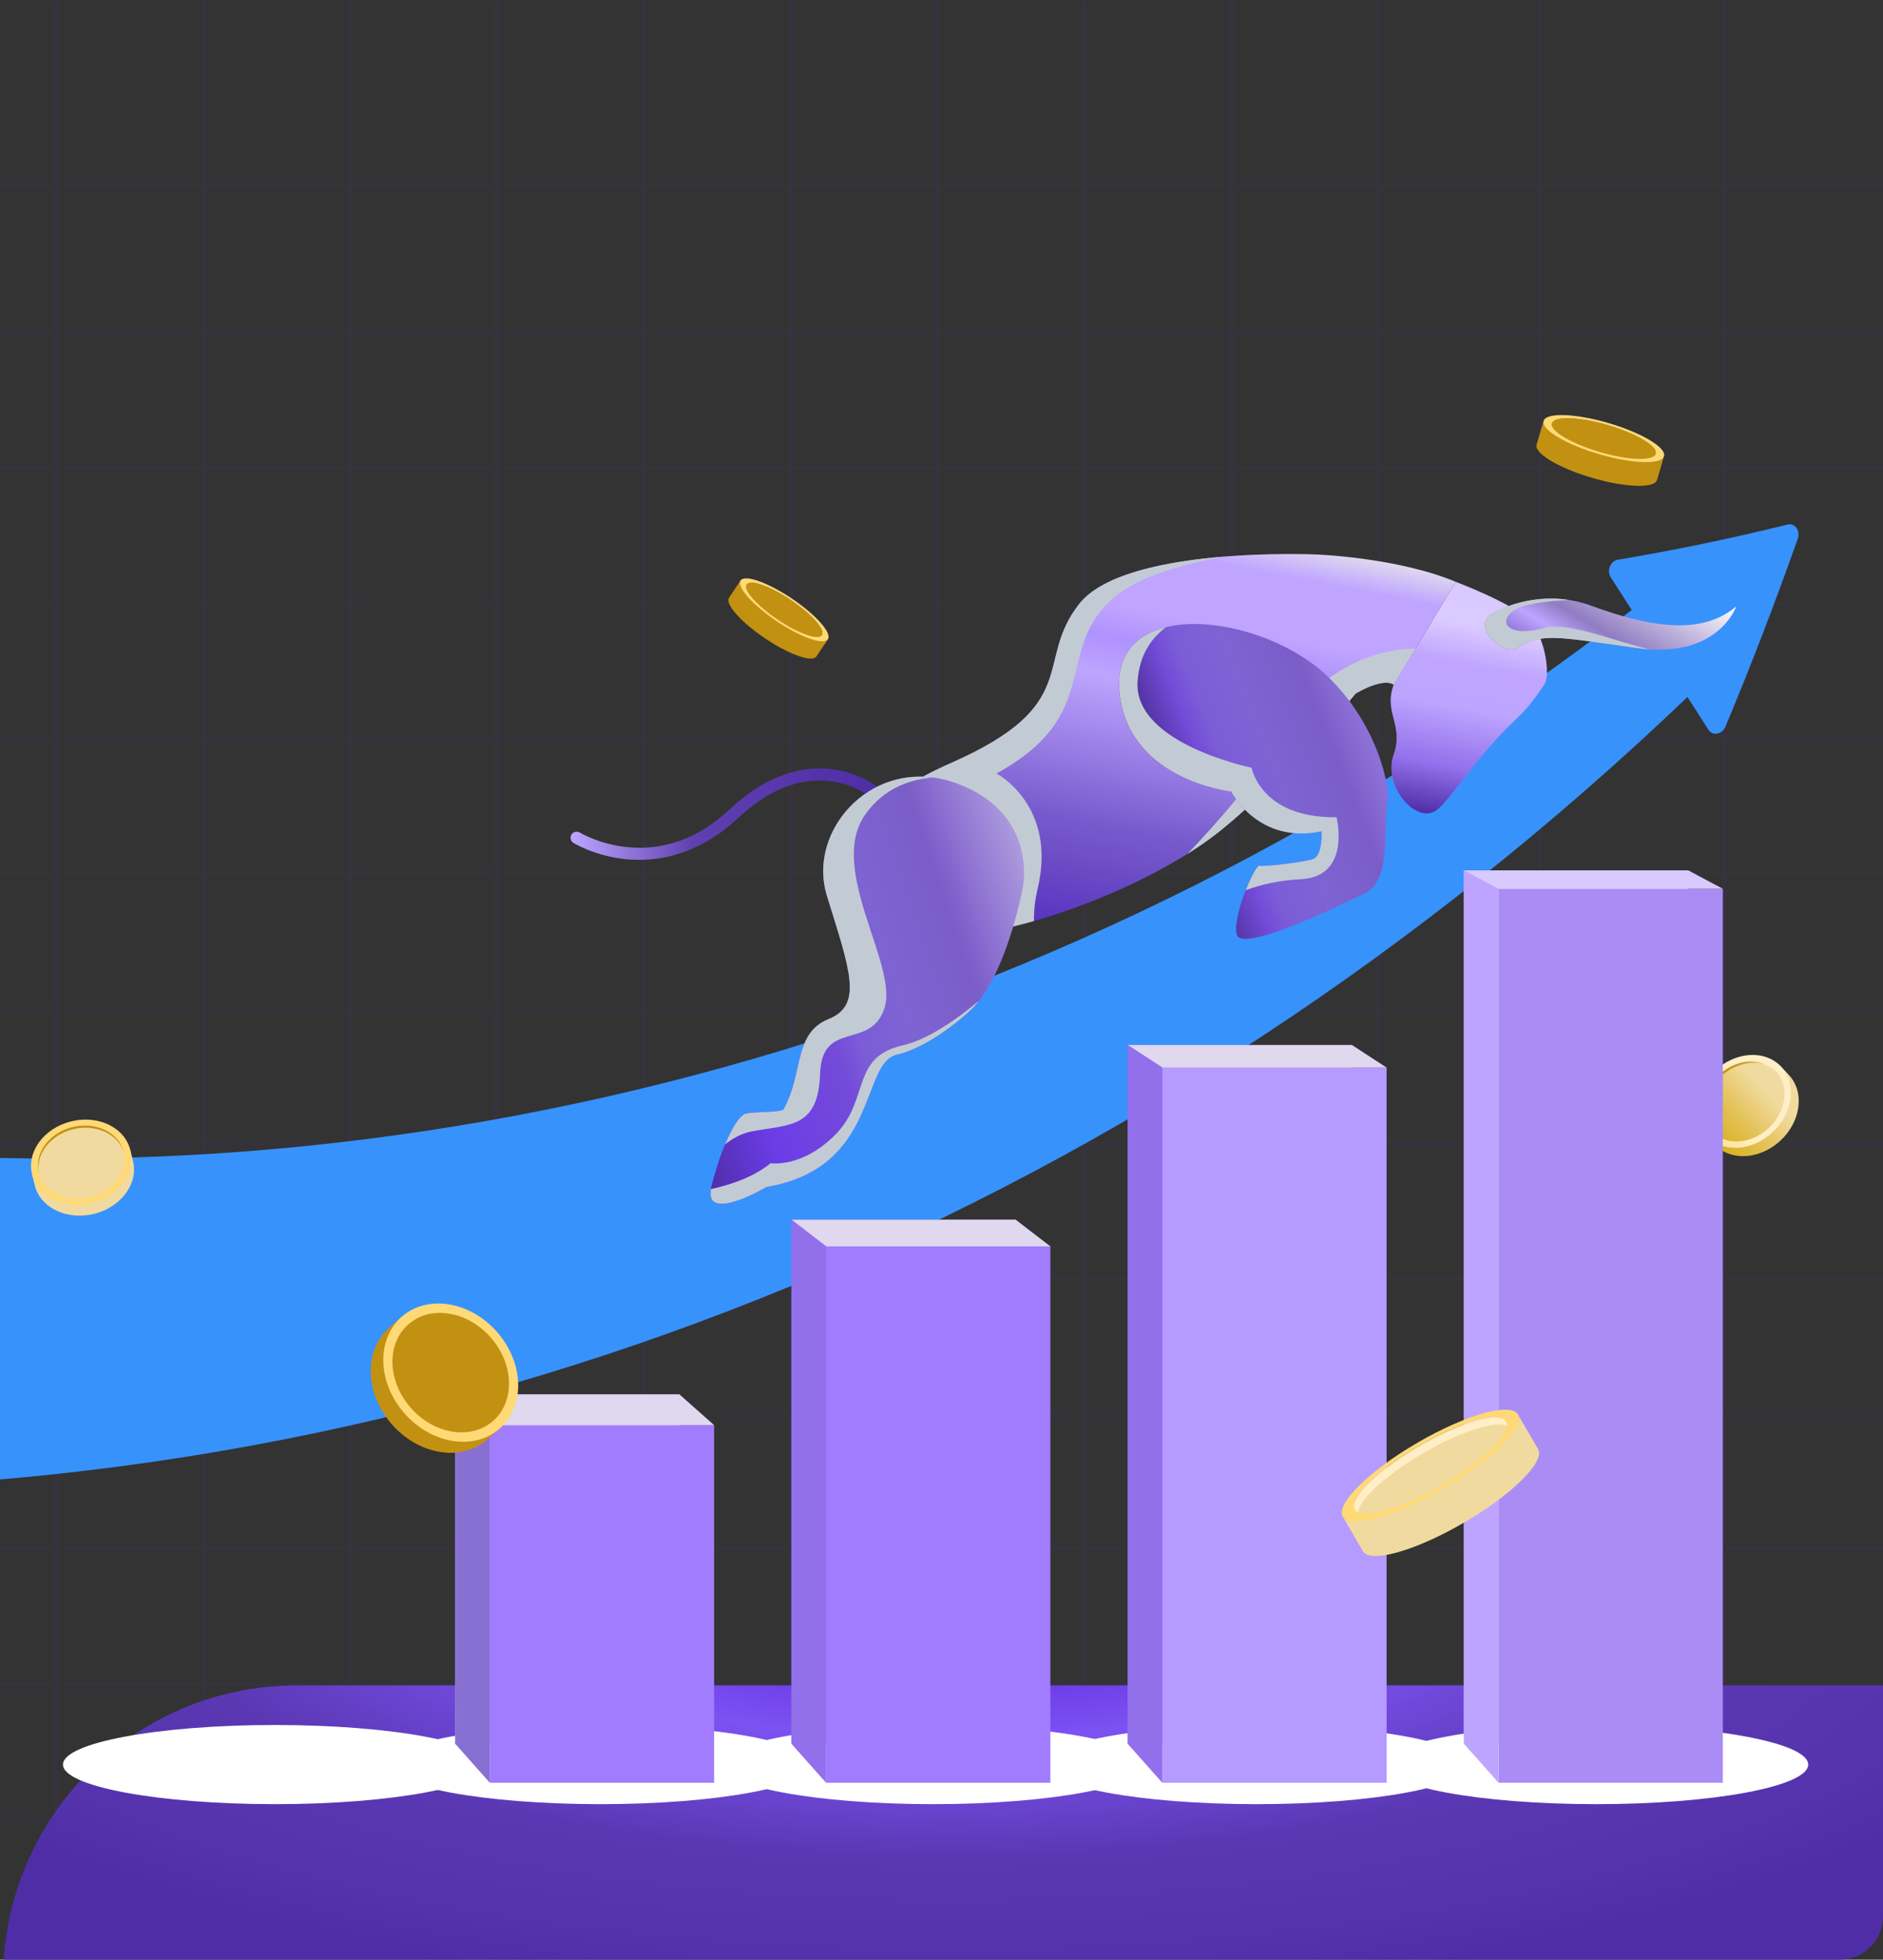 <svg width="174" height="181" viewBox="0 0 174 181" fill="none" xmlns="http://www.w3.org/2000/svg">
<rect x="0" y="0" width="174" height="181" fill="#333333" stroke="none"/>
<g clip-path="url(#clip0_15956_14669)">
<g opacity="0.1">
<path d="M46.167 0.048H45.714V180.095H46.167V0.048Z" fill="#4F2DA7"/>
<path d="M32.595 0.048H32.143V180.095H32.595V0.048Z" fill="#4F2DA7"/>
<path d="M19.024 0.048H18.571V180.095H19.024V0.048Z" fill="#4F2DA7"/>
<path d="M5.452 0.048H5V180.095H5.452V0.048Z" fill="#4F2DA7"/>
<path d="M127.595 0.048H127.143V180.095H127.595V0.048Z" fill="#4F2DA7"/>
<path d="M142.595 0.048H142.143V180.095H142.595V0.048Z" fill="#4F2DA7"/>
<path d="M159.595 -0.952H159.143V179.095H159.595V-0.952Z" fill="#4F2DA7"/>
<path d="M114.024 0.048H113.571V180.095H114.024V0.048Z" fill="#4F2DA7"/>
<path d="M100.452 0.048H100V180.095H100.452V0.048Z" fill="#4F2DA7"/>
<path d="M86.881 0.048H86.428V180.095H86.881V0.048Z" fill="#4F2DA7"/>
<path d="M73.31 0.048H72.857V180.095H73.31V0.048Z" fill="#4F2DA7"/>
<path d="M59.738 0.048H59.286V180.095H59.738V0.048Z" fill="#4F2DA7"/>
<path d="M193.764 30.864H-22.329V30.623H193.764" fill="#4F2DA7"/>
<path d="M193.764 17.292H-22.329V17.052H193.764" fill="#4F2DA7"/>
<path d="M193.764 43.344H-22.329V43.105H193.764" fill="#4F2DA7"/>
<path d="M193.764 55.826H-22.329V55.585H193.764" fill="#4F2DA7"/>
<path d="M193.764 68.306H-22.329V68.066H193.764" fill="#4F2DA7"/>
<path d="M193.764 80.787H-22.329V80.547H193.764" fill="#4F2DA7"/>
<path d="M193.764 93.268H-22.329V93.028H193.764" fill="#4F2DA7"/>
<path d="M193.764 105.749H-22.329V105.508H193.764" fill="#4F2DA7"/>
<path d="M193.764 118.229H-22.329V117.989H193.764" fill="#4F2DA7"/>
<path d="M193.764 130.71H-22.329V130.47H193.764" fill="#4F2DA7"/>
<path d="M193.764 143.191H-22.329V142.951H193.764" fill="#4F2DA7"/>
<path d="M193.764 155.672H-22.329V155.432H193.764" fill="#4F2DA7"/>
<path d="M193.764 168.153H-22.329V167.912H193.764" fill="#4F2DA7"/>
</g>
<path d="M-22.593 137.523C43.779 138.034 106.746 111.386 155.932 64.377C156.578 65.384 157.223 66.391 157.867 67.398C158.258 68.009 159.142 67.837 159.453 67.091C161.852 61.344 164.075 55.566 166.122 49.758C166.388 49.003 165.859 48.28 165.178 48.448C159.911 49.75 154.678 50.835 149.481 51.7C148.807 51.813 148.454 52.71 148.844 53.319C149.489 54.327 150.135 55.334 150.779 56.341C99.355 96.057 36.886 112.761 -22.593 105.272" fill="#3792FC"/>
<path d="M174 206.333H0.286V182.81C0.286 167.819 12.438 155.667 27.429 155.667H174" fill="url(#paint0_radial_15956_14669)"/>
<path d="M164.352 105.502C165.645 104.399 166.477 102.631 166.137 100.923C166.015 100.308 165.724 99.739 165.297 99.28L164.723 98.669C163.251 97.101 160.524 97.27 158.632 99.046C156.741 100.823 156.402 103.533 157.874 105.101L158.448 105.713C159.2 106.523 160.329 106.863 161.415 106.772C162.5 106.682 163.532 106.21 164.352 105.502Z" fill="url(#paint1_linear_15956_14669)"/>
<path d="M158.28 104.595C157.514 103.727 157.393 102.477 157.741 101.403C157.995 100.626 158.448 99.93 159.055 99.383C159.659 98.827 160.401 98.442 161.203 98.269C162.289 98.035 163.487 98.28 164.262 99.113C164.081 98.904 163.877 98.718 163.652 98.557C162.751 97.932 161.553 97.893 160.539 98.246C158.596 98.906 157.065 100.999 157.467 103.085C157.556 103.534 157.749 103.955 158.03 104.316C158.115 104.426 158.249 104.564 158.345 104.668C158.323 104.643 158.302 104.622 158.28 104.595Z" fill="url(#paint2_linear_15956_14669)"/>
<path d="M164.575 98.509C166.047 100.077 165.708 102.788 163.816 104.564C161.925 106.34 159.198 106.509 157.726 104.941C156.253 103.373 156.592 100.662 158.484 98.886C160.375 97.11 163.102 96.941 164.575 98.509ZM158.192 104.503C159.464 105.858 161.819 105.712 163.453 104.178C165.087 102.643 165.381 100.301 164.11 98.947C162.84 97.592 160.483 97.738 158.849 99.272C157.215 100.807 156.922 103.149 158.192 104.503" fill="url(#paint3_linear_15956_14669)"/>
<path style="mix-blend-mode:multiply" d="M86.208 166.636C97.028 166.636 105.8 164.999 105.8 162.98C105.8 160.961 97.028 159.324 86.208 159.324C75.388 159.324 66.617 160.961 66.617 162.98C66.617 164.999 75.388 166.636 86.208 166.636Z" fill="url(#paint4_radial_15956_14669)"/>
<path style="mix-blend-mode:multiply" d="M55.483 166.636C66.303 166.636 75.075 164.999 75.075 162.98C75.075 160.961 66.303 159.324 55.483 159.324C44.663 159.324 35.891 160.961 35.891 162.98C35.891 164.999 44.663 166.636 55.483 166.636Z" fill="url(#paint5_radial_15956_14669)"/>
<path style="mix-blend-mode:multiply" d="M25.412 166.636C36.232 166.636 45.003 164.999 45.003 162.98C45.003 160.961 36.232 159.324 25.412 159.324C14.591 159.324 5.82 160.961 5.82 162.98C5.82 164.999 14.591 166.636 25.412 166.636Z" fill="url(#paint6_radial_15956_14669)"/>
<path style="mix-blend-mode:multiply" d="M116.117 166.636C126.937 166.636 135.708 164.999 135.708 162.98C135.708 160.961 126.937 159.324 116.117 159.324C105.296 159.324 96.525 160.961 96.525 162.98C96.525 164.999 105.296 166.636 116.117 166.636Z" fill="url(#paint7_radial_15956_14669)"/>
<path style="mix-blend-mode:multiply" d="M147.495 166.636C158.316 166.636 167.087 164.999 167.087 162.98C167.087 160.961 158.316 159.324 147.495 159.324C136.675 159.324 127.904 160.961 127.904 162.98C127.904 164.999 136.675 166.636 147.495 166.636Z" fill="url(#paint8_radial_15956_14669)"/>
<path d="M62.79 144.926V161.061H42.064V144.926V128.792H62.79V144.926Z" fill="url(#paint9_linear_15956_14669)"/>
<path d="M65.991 148.147V164.662H45.265V148.147V131.633H65.991V148.147Z" fill="url(#paint10_linear_15956_14669)"/>
<path d="M65.991 131.633L62.79 128.792H42.064L45.265 131.633H65.991Z" fill="url(#paint11_linear_15956_14669)"/>
<path d="M45.265 164.662L42.064 161.061V128.792L45.265 131.633V164.662Z" fill="url(#paint12_linear_15956_14669)"/>
<path d="M93.86 128.791V144.926V161.061H73.134V144.926V128.791V112.656H93.86V128.791Z" fill="url(#paint13_linear_15956_14669)"/>
<path d="M97.061 131.633V148.147V164.662H76.335V148.147V131.633V115.118H97.061V131.633Z" fill="url(#paint14_linear_15956_14669)"/>
<path d="M97.061 115.118L93.86 112.656H73.134L76.335 115.118H97.061Z" fill="url(#paint15_linear_15956_14669)"/>
<path d="M76.335 164.662V115.118L73.134 112.656V161.061L76.335 164.662Z" fill="url(#paint16_linear_15956_14669)"/>
<path d="M124.93 112.656V128.791V144.926V161.061H104.204V144.926V128.791V112.656V96.522H124.93V112.656Z" fill="url(#paint17_linear_15956_14669)"/>
<path d="M128.13 115.119V131.633V148.147V164.662H107.405V148.147V131.633V115.119V98.604H128.13V115.119Z" fill="url(#paint18_linear_15956_14669)"/>
<path d="M128.131 98.604L124.93 96.522H104.204L107.405 98.604H128.131Z" fill="url(#paint19_linear_15956_14669)"/>
<path d="M107.405 164.662V98.604L104.204 96.522V161.061L107.405 164.662Z" fill="url(#paint20_linear_15956_14669)"/>
<path d="M156 80.386V96.521V112.656V128.791V144.926V161.061H135.274V144.926V128.791V112.656V96.521V80.386H156Z" fill="url(#paint21_linear_15956_14669)"/>
<path d="M159.2 82.09V98.604V115.119V131.633V148.147V164.662H138.474V148.147V131.633V115.119V98.604V82.09H159.2Z" fill="url(#paint22_linear_15956_14669)"/>
<path d="M159.2 82.09L156 80.386H135.274L138.475 82.09H159.2Z" fill="url(#paint23_linear_15956_14669)"/>
<path d="M138.475 82.09V164.662L135.274 161.061V80.386L138.475 82.09Z" fill="url(#paint24_linear_15956_14669)"/>
<path d="M59.908 79.389C59.201 79.438 58.491 79.425 57.786 79.351C54.959 79.055 53.068 77.9 52.989 77.852C52.927 77.813 52.872 77.762 52.829 77.703C52.786 77.643 52.756 77.576 52.739 77.504C52.722 77.432 52.719 77.358 52.731 77.286C52.743 77.213 52.769 77.143 52.808 77.081C52.846 77.018 52.897 76.964 52.957 76.921C53.016 76.878 53.084 76.847 53.156 76.831C53.227 76.814 53.301 76.811 53.374 76.823C53.446 76.835 53.516 76.861 53.578 76.899C53.596 76.91 55.366 77.982 57.951 78.242C61.389 78.59 64.582 77.41 67.44 74.737C71.337 71.093 74.843 70.732 77.099 71.07C79.563 71.44 81.085 72.687 81.148 72.74C81.26 72.836 81.329 72.972 81.342 73.118C81.354 73.265 81.308 73.411 81.214 73.524C81.12 73.637 80.986 73.709 80.839 73.723C80.693 73.738 80.546 73.694 80.432 73.602C80.41 73.584 79.043 72.48 76.877 72.17C73.969 71.754 71.052 72.893 68.206 75.555C65.267 78.303 62.305 79.223 59.908 79.389Z" fill="url(#paint25_linear_15956_14669)"/>
<path d="M134.516 53.738C134.516 53.738 139.804 55.717 141.335 57.332C142.866 58.947 143.239 62.409 142.731 63.184C140.617 66.402 140.148 66.032 137.328 69.347C135.243 71.796 133.507 74.368 132.642 74.898C130.725 76.074 127.787 72.489 128.771 69.713C129.754 66.937 127.815 65.854 128.785 63.242L134.516 53.738Z" fill="url(#paint26_linear_15956_14669)"/>
<path d="M128.786 63.242C127.777 62.53 125.258 64.063 125.258 64.063C125.258 64.063 119.316 71.372 112.893 76.627C106.471 81.882 90.612 88.684 79.19 86.351C79.19 86.351 71.851 77.514 87.882 70.468C100.183 65.063 95.509 61.118 99.734 55.773C103.959 50.428 121.563 51.21 121.563 51.21C121.563 51.21 129.061 51.464 134.516 53.737L128.786 63.242Z" fill="url(#paint27_linear_15956_14669)"/>
<g style="mix-blend-mode:multiply">
<path d="M95.882 82.103C97.721 74.38 92.082 71.439 92.082 71.439C102.134 65.922 97.23 60.04 102.99 55.136C105.134 53.312 109.043 52.149 113.127 51.408C107.979 51.827 101.973 52.938 99.732 55.774C95.507 61.119 100.182 65.064 87.88 70.469C71.847 77.514 79.188 86.352 79.188 86.352C84.178 87.371 90.016 86.647 95.544 85.069C95.532 84.07 95.645 83.073 95.882 82.103V82.103Z" fill="#C2CBD3"/>
</g>
<g style="mix-blend-mode:multiply">
<path d="M118.927 67.067C116.572 71.432 112.229 76.261 109.726 78.868C110.828 78.188 111.886 77.44 112.895 76.628C119.317 71.373 125.26 64.064 125.26 64.064C125.26 64.064 127.779 62.531 128.787 63.243L130.786 59.927C127.159 59.83 121.652 62.006 118.927 67.067Z" fill="#C2CBD3"/>
</g>
<path d="M72.437 102.402C74.257 99.078 73.319 95.432 76.555 94.128C79.792 92.825 78.535 89.615 76.403 82.709C74.514 76.586 80.839 69.585 88.397 72.351C95.955 75.118 94.518 81.93 94.518 81.93C94.518 81.93 93.068 90.109 89.644 93.341C89.644 93.341 86.203 96.63 82.853 97.421C79.502 98.211 81.233 107.865 70.84 109.634C70.84 109.634 64.823 113.202 65.746 109.547C66.67 105.893 68.051 102.993 68.966 102.846C69.88 102.698 71.266 102.722 71.882 102.622C72.497 102.521 72.437 102.402 72.437 102.402Z" fill="url(#paint28_linear_15956_14669)"/>
<g style="mix-blend-mode:multiply">
<path d="M75.78 99.181C75.944 94.115 80.52 97.056 81.745 93.052C82.971 89.048 76.433 80.223 79.948 75.239C81.715 72.731 84.206 71.961 86.246 71.814C79.694 70.931 74.697 77.181 76.404 82.709C78.535 89.615 79.793 92.824 76.556 94.128C73.319 95.432 74.256 99.078 72.438 102.402C72.438 102.402 72.505 102.518 71.886 102.621C71.268 102.723 69.885 102.696 68.971 102.845C68.416 102.934 67.691 104.036 66.999 105.703C67.711 105.133 68.543 104.675 69.487 104.495C72.922 103.839 75.617 104.247 75.78 99.181Z" fill="#C2CBD3"/>
</g>
<g style="mix-blend-mode:multiply">
<path d="M77.249 104.738C74.143 107.925 71.202 107.435 71.202 107.435C69.541 108.827 67.143 109.516 65.688 109.828C65.148 113.004 70.839 109.631 70.839 109.631C81.232 107.865 79.504 98.212 82.852 97.418C86.201 96.624 89.643 93.338 89.643 93.338C89.937 93.058 90.209 92.757 90.457 92.436C88.352 94.189 85.699 96.043 83.379 96.564C78.64 97.629 80.356 101.551 77.249 104.738Z" fill="#C2CBD3"/>
</g>
<path d="M113.771 73.1C113.771 73.1 116.235 78.029 122.122 76.776C122.122 76.776 122.253 79.06 121.301 79.357C120.349 79.654 116.758 80.075 116.374 79.96C115.99 79.844 113.861 84.578 114.283 86.307C114.704 88.035 123.495 83.787 126.118 82.504C128.74 81.221 127.799 75.587 128.178 74.19C128.557 72.794 127.292 66.996 122.824 62.608C116.628 56.521 102.156 54.848 103.491 64.361C104.586 72.13 113.771 73.1 113.771 73.1Z" fill="url(#paint29_linear_15956_14669)"/>
<g style="mix-blend-mode:multiply">
<path d="M123.503 75.485C116.475 75.567 115.658 70.909 115.658 70.909C115.658 70.909 104.79 68.703 105.117 62.983C105.26 60.463 106.45 58.896 107.737 57.929C104.865 58.633 102.972 60.642 103.494 64.362C104.589 72.132 113.771 73.102 113.771 73.102C113.771 73.102 116.236 78.031 122.123 76.778C122.123 76.778 122.253 79.061 121.301 79.359C120.349 79.656 116.759 80.076 116.375 79.961C116.193 79.906 115.619 80.941 115.111 82.227C116.519 81.684 118.276 81.306 120.235 81.203C124.892 80.959 123.503 75.485 123.503 75.485Z" fill="#C2CBD3"/>
</g>
<path d="M137.727 56.749C137.727 56.749 141.944 54.078 147.037 55.946C152.131 57.814 157.136 58.826 160.441 56.006C160.441 56.006 158.769 60.94 151.227 59.851C143.684 58.762 142.691 58.539 140.434 59.661C140.434 59.661 139.659 60.698 137.961 59.147C136.391 57.714 137.727 56.749 137.727 56.749Z" fill="url(#paint30_linear_15956_14669)"/>
<g style="mix-blend-mode:multiply">
<path d="M142.645 58.017C139.578 58.874 138.293 57.587 139.825 56.423C140.723 55.74 143.157 55.501 145.018 55.418C140.877 54.756 137.727 56.749 137.727 56.749C137.727 56.749 136.391 57.714 137.961 59.147C139.659 60.697 140.434 59.661 140.434 59.661C142.691 58.539 143.684 58.763 151.227 59.851C151.654 59.913 152.061 59.954 152.451 59.979C148.516 59.012 144.813 57.411 142.645 58.017Z" fill="#C2CBD3"/>
</g>
<path d="M36.455 131.823C34.73 130.035 33.771 127.343 34.507 124.907C34.771 124.028 35.275 123.24 35.962 122.633L36.884 121.824C39.249 119.751 43.194 120.384 45.694 123.237C48.195 126.091 48.304 130.083 45.939 132.157L45.017 132.965C43.807 134.037 42.114 134.377 40.55 134.086C38.985 133.806 37.549 132.967 36.455 131.823Z" fill="url(#paint31_linear_15956_14669)"/>
<path d="M45.42 131.364C46.661 130.211 47.013 128.406 46.658 126.794C46.409 125.631 45.826 124.549 45.029 123.669C44.231 122.789 43.206 122.094 42.065 121.739C40.517 121.246 38.739 121.431 37.494 122.533C37.789 122.266 38.108 122 38.459 121.812C39.86 121.029 41.608 121.142 43.034 121.8C45.768 123.037 47.7 126.299 46.819 129.278C46.625 129.918 46.285 130.504 45.826 130.99C45.685 131.142 45.472 131.319 45.316 131.458C45.351 131.428 45.386 131.396 45.42 131.364Z" fill="url(#paint32_linear_15956_14669)"/>
<path d="M45.934 123.027C48.434 125.88 48.544 129.873 46.178 131.947C43.813 134.02 39.868 133.387 37.368 130.534C34.867 127.681 34.758 123.688 37.123 121.615C39.489 119.541 43.433 120.176 45.934 123.027ZM45.562 131.242C47.605 129.451 47.511 126.001 45.351 123.537C43.191 121.072 39.783 120.525 37.738 122.317C35.693 124.109 35.789 127.557 37.949 130.022C40.109 132.487 43.517 133.034 45.562 131.242Z" fill="url(#paint33_linear_15956_14669)"/>
<path d="M135.67 140.402C136.515 139.894 137.341 139.354 138.138 138.774C138.363 138.611 138.586 138.444 138.806 138.273C139.603 137.653 140.372 136.993 141.056 136.25C141.439 135.823 141.811 135.37 142.056 134.847C142.172 134.588 142.265 134.296 142.198 134.012C142.182 133.952 142.159 133.894 142.129 133.84L140.675 131.344C140.671 131.337 140.666 131.33 140.661 131.323C140.56 131.139 140.288 130.681 140.272 130.651C140.338 130.778 140.368 130.919 140.361 131.061C139.142 130.442 135.371 131.626 131.358 133.964C127.345 136.302 124.451 138.998 124.39 140.362C124.261 140.3 124.152 140.202 124.078 140.08C124.088 140.096 124.365 140.579 124.467 140.747C124.471 140.756 124.476 140.765 124.481 140.773L125.938 143.266C125.958 143.3 125.981 143.333 126.008 143.363C126.152 143.528 126.366 143.614 126.578 143.661C126.961 143.739 127.354 143.715 127.739 143.671C128.708 143.542 129.646 143.246 130.561 142.91C131.669 142.49 132.751 142.003 133.8 141.45C134.33 141.173 134.854 140.883 135.371 140.579C135.472 140.521 135.571 140.462 135.67 140.402Z" fill="url(#paint34_linear_15956_14669)"/>
<path d="M125.537 140.03C125.349 139.528 125.798 138.892 126.089 138.502C126.911 137.462 127.957 136.622 129.019 135.837C129.17 135.728 129.324 135.618 129.479 135.509C131.114 134.372 132.86 133.401 134.688 132.612C135.755 132.168 136.852 131.764 138.001 131.605C138.48 131.554 139.266 131.488 139.56 131.955L139.172 131.289C139.136 131.228 139.089 131.174 139.034 131.129C138.65 130.842 138.07 130.892 137.615 130.94C136.942 131.027 136.285 131.214 135.643 131.433C134.72 131.755 133.819 132.135 132.945 132.573C132.755 132.666 132.567 132.762 132.38 132.86C131.832 133.145 131.294 133.447 130.765 133.765C129.826 134.325 128.921 134.939 128.054 135.605C127.366 136.14 126.7 136.71 126.111 137.353C125.778 137.722 125.458 138.113 125.246 138.565C125.131 138.822 125.037 139.131 125.165 139.399C125.171 139.412 125.177 139.423 125.184 139.435L125.571 140.1C125.558 140.078 125.547 140.054 125.537 140.03Z" fill="url(#paint35_linear_15956_14669)"/>
<path d="M140.275 130.649C140.949 131.806 137.87 134.855 133.398 137.458C128.925 140.062 124.754 141.234 124.08 140.076C123.407 138.919 126.485 135.871 130.958 133.265C135.43 130.66 139.601 129.491 140.275 130.649ZM125.183 139.435C125.765 140.434 129.368 139.422 133.234 137.173C137.099 134.924 139.757 132.29 139.174 131.29C138.592 130.29 134.989 131.304 131.124 133.552C127.258 135.801 124.601 138.435 125.183 139.435Z" fill="url(#paint36_linear_15956_14669)"/>
<path d="M147.425 44.224C148.013 44.388 148.608 44.528 149.208 44.639C149.377 44.67 149.547 44.699 149.717 44.725C150.334 44.826 150.959 44.875 151.584 44.873V44.873C151.939 44.863 152.301 44.837 152.64 44.724C152.804 44.666 152.977 44.583 153.075 44.432C153.095 44.399 153.111 44.364 153.122 44.328L153.624 42.612C153.624 42.606 153.627 42.601 153.628 42.596C153.667 42.473 153.757 42.158 153.764 42.135C153.735 42.219 153.684 42.293 153.617 42.35C153.376 41.539 151.238 40.35 148.479 39.544C145.72 38.738 143.276 38.588 142.638 39.142C142.611 39.058 142.608 38.967 142.632 38.881C142.632 38.893 142.53 39.223 142.498 39.341C142.498 39.346 142.493 39.352 142.492 39.358L141.99 41.074C141.984 41.098 141.979 41.122 141.976 41.147C141.971 41.283 142.009 41.417 142.086 41.53V41.53C142.22 41.73 142.386 41.908 142.576 42.056C143.046 42.436 143.579 42.73 144.12 42.998C144.781 43.317 145.462 43.594 146.158 43.829C146.509 43.95 146.862 44.061 147.218 44.164L147.425 44.224Z" fill="url(#paint37_linear_15956_14669)"/>
<path d="M143.274 39.516C143.42 39.218 143.898 39.149 144.196 39.114C145.014 39.04 145.836 39.15 146.641 39.293C146.755 39.314 146.869 39.336 146.983 39.36C148.191 39.61 149.37 39.98 150.503 40.465C151.157 40.754 151.806 41.075 152.365 41.523C152.593 41.716 152.957 42.041 152.873 42.372L153.007 41.914C153.019 41.872 153.023 41.828 153.019 41.784C152.984 41.488 152.715 41.25 152.5 41.066C152.169 40.806 151.814 40.58 151.439 40.39C150.902 40.114 150.347 39.872 149.779 39.667V39.667C149.657 39.621 149.533 39.578 149.41 39.535C149.048 39.411 148.683 39.298 148.314 39.196C147.663 39.013 147.001 38.868 146.333 38.763C145.8 38.675 145.261 38.633 144.72 38.635C144.414 38.643 144.101 38.666 143.808 38.763C143.644 38.821 143.466 38.911 143.399 39.082C143.396 39.09 143.394 39.098 143.392 39.106L143.257 39.563C143.262 39.547 143.268 39.531 143.274 39.516V39.516Z" fill="url(#paint38_linear_15956_14669)"/>
<path d="M153.766 42.136C153.533 42.931 150.853 42.848 147.779 41.949C144.704 41.051 142.401 39.678 142.634 38.882C142.866 38.087 145.547 38.17 148.621 39.069C151.695 39.967 153.998 41.34 153.766 42.136ZM143.392 39.104C143.191 39.791 145.18 40.977 147.836 41.753C150.492 42.529 152.807 42.602 153.008 41.914C153.209 41.227 151.219 40.041 148.563 39.265C145.908 38.489 143.592 38.416 143.392 39.104Z" fill="url(#paint39_linear_15956_14669)"/>
<path d="M70.491 58.821C70.07 58.53 69.661 58.222 69.267 57.895C69.158 57.803 69.048 57.709 68.939 57.613C68.543 57.27 68.177 56.894 67.844 56.49V56.49C67.659 56.255 67.482 56.008 67.373 55.73C67.321 55.591 67.283 55.437 67.328 55.291C67.337 55.261 67.351 55.232 67.369 55.205L68.202 53.961L68.21 53.95C68.269 53.859 68.425 53.63 68.434 53.615C68.397 53.679 68.376 53.751 68.375 53.825C69.026 53.545 70.94 54.285 72.94 55.632C74.94 56.979 76.348 58.472 76.335 59.181C76.404 59.153 76.464 59.106 76.507 59.045C76.501 59.053 76.342 59.293 76.283 59.377L76.275 59.39L75.436 60.632C75.424 60.649 75.411 60.665 75.397 60.68C75.312 60.757 75.205 60.804 75.091 60.815C74.89 60.835 74.686 60.824 74.489 60.78C73.991 60.682 73.515 60.496 73.053 60.291C72.493 60.037 71.949 59.748 71.424 59.426C71.158 59.265 70.897 59.097 70.64 58.922L70.491 58.821Z" fill="url(#paint40_linear_15956_14669)"/>
<path d="M75.752 58.97C75.866 58.716 75.655 58.372 75.517 58.16C75.126 57.593 74.614 57.123 74.089 56.681C74.014 56.618 73.939 56.557 73.863 56.496C73.053 55.852 72.182 55.291 71.262 54.82C70.724 54.555 70.17 54.308 69.58 54.188C69.333 54.145 68.929 54.084 68.759 54.316L68.982 53.984C69.003 53.954 69.029 53.928 69.059 53.906C69.268 53.77 69.566 53.816 69.8 53.856C70.145 53.929 70.481 54.037 70.805 54.176C71.272 54.374 71.726 54.602 72.164 54.858V54.858C72.259 54.912 72.353 54.968 72.447 55.025C72.721 55.192 72.989 55.366 73.253 55.549C73.72 55.87 74.168 56.219 74.595 56.593C74.937 56.89 75.254 57.214 75.543 57.564V57.564C75.71 57.762 75.847 57.983 75.95 58.221V58.221C76.001 58.358 76.039 58.521 75.963 58.656C75.961 58.662 75.957 58.668 75.953 58.674L75.73 59.005C75.738 58.994 75.746 58.982 75.752 58.97Z" fill="url(#paint41_linear_15956_14669)"/>
<path d="M73.172 55.284C75.4 56.783 76.892 58.466 76.504 59.042C76.117 59.619 73.996 58.872 71.767 57.373C69.539 55.874 68.047 54.192 68.434 53.615C68.822 53.038 70.943 53.785 73.172 55.284ZM75.955 58.671C76.29 58.173 75.001 56.719 73.076 55.425C71.151 54.13 69.319 53.484 68.984 53.982C68.649 54.48 69.938 55.934 71.863 57.229C73.788 58.523 75.62 59.169 75.955 58.671" fill="url(#paint42_linear_15956_14669)"/>
<path d="M8.437 112.173C10.095 111.847 11.68 110.718 12.216 109.071C12.411 108.478 12.437 107.842 12.29 107.235L12.09 106.425C11.578 104.347 9.129 103.164 6.623 103.783C4.116 104.402 2.5 106.587 3.012 108.666L3.212 109.476C3.47 110.545 4.281 111.393 5.269 111.841C6.256 112.29 7.381 112.385 8.437 112.173Z" fill="url(#paint43_linear_15956_14669)"/>
<path d="M3.612 108.425C3.368 107.298 3.874 106.155 4.7 105.393C5.3 104.843 6.033 104.46 6.827 104.283C7.622 104.093 8.452 104.12 9.233 104.36C10.289 104.688 11.21 105.484 11.475 106.583C11.42 106.314 11.334 106.053 11.217 105.805C10.74 104.823 9.72 104.205 8.668 104.016C6.661 103.642 4.312 104.71 3.644 106.716C3.502 107.149 3.463 107.609 3.531 108.059C3.551 108.198 3.599 108.38 3.633 108.518C3.625 108.487 3.619 108.455 3.612 108.425Z" fill="url(#paint44_linear_15956_14669)"/>
<path d="M12.039 106.215C12.552 108.293 10.936 110.479 8.429 111.098C5.922 111.717 3.476 110.533 2.961 108.455C2.447 106.378 4.065 104.191 6.572 103.572C9.078 102.953 11.527 104.136 12.039 106.215ZM3.58 108.303C4.023 110.098 6.137 111.12 8.303 110.585C10.468 110.051 11.863 108.162 11.421 106.368C10.98 104.574 8.864 103.551 6.698 104.085C4.533 104.62 3.138 106.508 3.58 108.303" fill="url(#paint45_linear_15956_14669)"/>
</g>
<defs>
<radialGradient id="paint0_radial_15956_14669" cx="0" cy="0" r="1" gradientUnits="userSpaceOnUse" gradientTransform="translate(87.931 146.38) scale(127.758 43.414)">
<stop offset="0.23" stop-color="#6E3FE8"/>
<stop offset="0.33" stop-color="#7C52F2"/>
<stop offset="0.58" stop-color="#5A38B3"/>
<stop offset="0.77" stop-color="#5533AD"/>
<stop offset="0.88" stop-color="#4F2DA7"/>
</radialGradient>
<linearGradient id="paint1_linear_15956_14669" x1="155.731" y1="105.764" x2="162.59" y2="99.375" gradientUnits="userSpaceOnUse">
<stop stop-color="#C29111"/>
<stop offset="0.11" stop-color="#CC9F18"/>
<stop offset="0.22" stop-color="#D9B122"/>
<stop offset="0.34" stop-color="#DCB630"/>
<stop offset="0.56" stop-color="#E3C154"/>
<stop offset="0.86" stop-color="#EED58F"/>
<stop offset="0.94" stop-color="#F1DA9F"/>
</linearGradient>
<linearGradient id="paint2_linear_15956_14669" x1="156.44" y1="99.648" x2="158.88" y2="102.267" gradientUnits="userSpaceOnUse">
<stop offset="0.22" stop-color="#C29111"/>
<stop offset="0.36" stop-color="#C39314"/>
<stop offset="0.48" stop-color="#C7981F"/>
<stop offset="0.59" stop-color="#CCA130"/>
<stop offset="0.69" stop-color="#D5AE49"/>
<stop offset="0.79" stop-color="#DFBE68"/>
<stop offset="0.89" stop-color="#EDD28F"/>
<stop offset="0.98" stop-color="#FCE9BC"/>
<stop offset="1" stop-color="#FFEEC6"/>
</linearGradient>
<linearGradient id="paint3_linear_15956_14669" x1="154.631" y1="104.279" x2="162.824" y2="99.929" gradientUnits="userSpaceOnUse">
<stop stop-color="#FED976"/>
<stop offset="0.24" stop-color="#FEDF8E"/>
<stop offset="0.68" stop-color="#FFEEC6"/>
</linearGradient>
<radialGradient id="paint4_radial_15956_14669" cx="0" cy="0" r="1" gradientUnits="userSpaceOnUse" gradientTransform="translate(86.085 151.706) scale(19.559 3.556)">
<stop offset="0.28" stop-color="#5A5B5D"/>
<stop offset="0.51" stop-color="#8B8C8D"/>
<stop offset="1" stop-color="white"/>
</radialGradient>
<radialGradient id="paint5_radial_15956_14669" cx="0" cy="0" r="1" gradientUnits="userSpaceOnUse" gradientTransform="translate(38196.9 334636) scale(15901.3 2967.17)">
<stop offset="0.28" stop-color="#5A5B5D"/>
<stop offset="0.51" stop-color="#8B8C8D"/>
<stop offset="1" stop-color="white"/>
</radialGradient>
<radialGradient id="paint6_radial_15956_14669" cx="0" cy="0" r="1" gradientUnits="userSpaceOnUse" gradientTransform="translate(13757.6 334636) scale(15901.3 2967.17)">
<stop offset="0.28" stop-color="#5A5B5D"/>
<stop offset="0.51" stop-color="#8B8C8D"/>
<stop offset="1" stop-color="white"/>
</radialGradient>
<radialGradient id="paint7_radial_15956_14669" cx="0" cy="0" r="1" gradientUnits="userSpaceOnUse" gradientTransform="translate(87474.4 334636) scale(15901.3 2967.17)">
<stop offset="0.28" stop-color="#5A5B5D"/>
<stop offset="0.51" stop-color="#8B8C8D"/>
<stop offset="1" stop-color="white"/>
</radialGradient>
<radialGradient id="paint8_radial_15956_14669" cx="0" cy="0" r="1" gradientUnits="userSpaceOnUse" gradientTransform="translate(112976 334636) scale(15901.4 2967.17)">
<stop offset="0.28" stop-color="#5A5B5D"/>
<stop offset="0.51" stop-color="#8B8C8D"/>
<stop offset="1" stop-color="white"/>
</radialGradient>
<linearGradient id="paint9_linear_15956_14669" x1="-271450" y1="84335.9" x2="-271450" y2="65322.8" gradientUnits="userSpaceOnUse">
<stop stop-color="#4F2DA7"/>
<stop offset="0.54" stop-color="#9270EB"/>
<stop offset="1" stop-color="#BFA5FF"/>
</linearGradient>
<linearGradient id="paint10_linear_15956_14669" x1="-274599" y1="88492.7" x2="-274599" y2="58614.7" gradientUnits="userSpaceOnUse">
<stop stop-color="#160D2E"/>
<stop offset="0.54" stop-color="#7F66BF"/>
<stop offset="1" stop-color="#A17CFF"/>
</linearGradient>
<linearGradient id="paint11_linear_15956_14669" x1="-322752" y1="4356.56" x2="-322754" y2="4139.96" gradientUnits="userSpaceOnUse">
<stop stop-color="#BFA5FF"/>
<stop offset="1" stop-color="#DFD8EF"/>
</linearGradient>
<linearGradient id="paint12_linear_15956_14669" x1="-41850.4" y1="96091.3" x2="-41850.4" y2="72598" gradientUnits="userSpaceOnUse">
<stop stop-color="#262D61"/>
<stop offset="0.65" stop-color="#4F2DA7"/>
<stop offset="1" stop-color="#8870D2"/>
</linearGradient>
<linearGradient id="paint13_linear_15956_14669" x1="-275776" y1="126425" x2="-275776" y2="83644.4" gradientUnits="userSpaceOnUse">
<stop stop-color="#1F1143"/>
<stop offset="0.615" stop-color="#482998"/>
<stop offset="1" stop-color="#8870D2"/>
</linearGradient>
<linearGradient id="paint14_linear_15956_14669" x1="-274568" y1="132656" x2="-274568" y2="87839.2" gradientUnits="userSpaceOnUse">
<stop stop-color="#160D2E"/>
<stop offset="0.54" stop-color="#7F66BF"/>
<stop offset="1" stop-color="#A17CFF"/>
</linearGradient>
<linearGradient id="paint15_linear_15956_14669" x1="-322721" y1="3776.52" x2="-322723" y2="3588.81" gradientUnits="userSpaceOnUse">
<stop stop-color="#BFA5FF"/>
<stop offset="1" stop-color="#DFD8EF"/>
</linearGradient>
<linearGradient id="paint16_linear_15956_14669" x1="-42508.7" y1="139241" x2="-42508.7" y2="89858.6" gradientUnits="userSpaceOnUse">
<stop stop-color="#2F1D5F"/>
<stop offset="0.65" stop-color="#9270EB"/>
<stop offset="1" stop-color="#9270EB"/>
</linearGradient>
<linearGradient id="paint17_linear_15956_14669" x1="-280103" y1="168512" x2="-280103" y2="92458.6" gradientUnits="userSpaceOnUse">
<stop stop-color="#4F2DA7"/>
<stop offset="0.54" stop-color="#5F40AF"/>
<stop offset="1" stop-color="#9270EB"/>
</linearGradient>
<linearGradient id="paint18_linear_15956_14669" x1="-278895" y1="176821" x2="-278895" y2="97145.6" gradientUnits="userSpaceOnUse">
<stop stop-color="#4F2DA7"/>
<stop offset="0.54" stop-color="#6E54B7"/>
<stop offset="1" stop-color="#B59AFF"/>
</linearGradient>
<linearGradient id="paint19_linear_15956_14669" x1="-322690" y1="3194.83" x2="-322691" y2="3036.09" gradientUnits="userSpaceOnUse">
<stop stop-color="#BFA5FF"/>
<stop offset="1" stop-color="#DFD8EF"/>
</linearGradient>
<linearGradient id="paint20_linear_15956_14669" x1="-42477.8" y1="182389" x2="-42477.8" y2="117686" gradientUnits="userSpaceOnUse">
<stop stop-color="#2F1D5F"/>
<stop offset="0.65" stop-color="#9270EB"/>
<stop offset="1" stop-color="#9270EB"/>
</linearGradient>
<linearGradient id="paint21_linear_15956_14669" x1="-284430" y1="210601" x2="-284430" y2="91766.1" gradientUnits="userSpaceOnUse">
<stop stop-color="#2F1968"/>
<stop offset="0.54" stop-color="#8870D2"/>
<stop offset="1" stop-color="#D8C9FF"/>
</linearGradient>
<linearGradient id="paint22_linear_15956_14669" x1="-278864" y1="220984" x2="-278864" y2="121390" gradientUnits="userSpaceOnUse">
<stop stop-color="#4F2DA7"/>
<stop offset="0.54" stop-color="#6E54B7"/>
<stop offset="1" stop-color="#A98DF5"/>
</linearGradient>
<linearGradient id="paint23_linear_15956_14669" x1="-327694" y1="2101.21" x2="-327695" y2="1983.17" gradientUnits="userSpaceOnUse">
<stop stop-color="#D8C9FF"/>
<stop offset="1" stop-color="#DFD8EF"/>
</linearGradient>
<linearGradient id="paint24_linear_15956_14669" x1="-43825.7" y1="225539" x2="-43825.7" y2="95858.6" gradientUnits="userSpaceOnUse">
<stop stop-color="#4F2DA7"/>
<stop offset="0.65" stop-color="#6E54B7"/>
<stop offset="1" stop-color="#BDA5FF"/>
</linearGradient>
<linearGradient id="paint25_linear_15956_14669" x1="52.64" y1="76.228" x2="81.422" y2="74.23" gradientUnits="userSpaceOnUse">
<stop stop-color="#BDA5FF"/>
<stop offset="0.39" stop-color="#5F40AF"/>
<stop offset="1" stop-color="#4F2DA7"/>
</linearGradient>
<linearGradient id="paint26_linear_15956_14669" x1="133.37" y1="75.472" x2="137.492" y2="54.328" gradientUnits="userSpaceOnUse">
<stop stop-color="#4F2DA7"/>
<stop offset="0.214" stop-color="#9270EB"/>
<stop offset="0.479" stop-color="#BDA5FF"/>
<stop offset="0.66" stop-color="#BFA5FF"/>
<stop offset="0.83" stop-color="#DBCAFF"/>
<stop offset="1" stop-color="#D8C9FF"/>
</linearGradient>
<linearGradient id="paint27_linear_15956_14669" x1="101.442" y1="90.696" x2="109.693" y2="48.371" gradientUnits="userSpaceOnUse">
<stop stop-color="#4A21BF"/>
<stop offset="0.26" stop-color="#6F50C5"/>
<stop offset="0.33" stop-color="#765ACD"/>
<stop offset="0.65" stop-color="#BDA5FF"/>
<stop offset="0.73" stop-color="#B092FD"/>
<stop offset="0.8" stop-color="#BFA5FF"/>
<stop offset="0.86" stop-color="#BFA5FF"/>
<stop offset="0.93" stop-color="#BFA5FF"/>
<stop offset="1" stop-color="#DFD8EF"/>
</linearGradient>
<linearGradient id="paint28_linear_15956_14669" x1="60.84" y1="96.47" x2="96.387" y2="84.251" gradientUnits="userSpaceOnUse">
<stop stop-color="#4F2DA7"/>
<stop offset="0.19" stop-color="#6C3CE8"/>
<stop offset="0.41" stop-color="#734BD8"/>
<stop offset="0.47" stop-color="#7B5DD8"/>
<stop offset="0.6" stop-color="#7E63D3"/>
<stop offset="0.78" stop-color="#7A5DC7"/>
<stop offset="0.81" stop-color="#8163CD"/>
<stop offset="1" stop-color="#AD9ADE"/>
</linearGradient>
<linearGradient id="paint29_linear_15956_14669" x1="99.282" y1="75.864" x2="128.653" y2="64.12" gradientUnits="userSpaceOnUse">
<stop stop-color="#5A3BAC"/>
<stop offset="0.19" stop-color="#2E1965"/>
<stop offset="0.41" stop-color="#734BD8"/>
<stop offset="0.47" stop-color="#7B5DD8"/>
<stop offset="0.6" stop-color="#7E63D3"/>
<stop offset="0.78" stop-color="#7A5DC7"/>
<stop offset="0.81" stop-color="#8163CD"/>
<stop offset="1" stop-color="#9F83E7"/>
</linearGradient>
<linearGradient id="paint30_linear_15956_14669" x1="144.84" y1="63.41" x2="152.251" y2="51.091" gradientUnits="userSpaceOnUse">
<stop stop-color="#6E54B7"/>
<stop offset="0.27" stop-color="#BDA5FF"/>
<stop offset="0.42" stop-color="#907CC2"/>
<stop offset="1" stop-color="white"/>
</linearGradient>
<linearGradient id="paint31_linear_15956_14669" x1="-111167" y1="53806.4" x2="-113416" y2="51251.3" gradientUnits="userSpaceOnUse">
<stop stop-color="#C29111"/>
<stop offset="0.11" stop-color="#CC9F18"/>
<stop offset="0.22" stop-color="#D9B122"/>
<stop offset="0.34" stop-color="#DCB630"/>
<stop offset="0.56" stop-color="#E3C154"/>
<stop offset="0.86" stop-color="#EED58F"/>
<stop offset="0.94" stop-color="#F1DA9F"/>
</linearGradient>
<linearGradient id="paint32_linear_15956_14669" x1="-79994.9" y1="35779.1" x2="-80680.2" y2="36382.2" gradientUnits="userSpaceOnUse">
<stop offset="0.22" stop-color="#C29111"/>
<stop offset="0.36" stop-color="#C39314"/>
<stop offset="0.48" stop-color="#C7981F"/>
<stop offset="0.59" stop-color="#CCA130"/>
<stop offset="0.69" stop-color="#D5AE49"/>
<stop offset="0.79" stop-color="#DFBE68"/>
<stop offset="0.89" stop-color="#EDD28F"/>
<stop offset="0.98" stop-color="#FCE9BC"/>
<stop offset="1" stop-color="#FFEEC6"/>
</linearGradient>
<linearGradient id="paint33_linear_15956_14669" x1="-35903.5" y1="-9969.22" x2="-37285.1" y2="-12817.3" gradientUnits="userSpaceOnUse">
<stop stop-color="#FED976"/>
<stop offset="0.24" stop-color="#FEDF8E"/>
<stop offset="0.68" stop-color="#FFEEC6"/>
</linearGradient>
<linearGradient id="paint34_linear_15956_14669" x1="72061.1" y1="177334" x2="75904.6" y2="175099" gradientUnits="userSpaceOnUse">
<stop stop-color="#C29111"/>
<stop offset="0.11" stop-color="#CC9F18"/>
<stop offset="0.22" stop-color="#D9B122"/>
<stop offset="0.34" stop-color="#DCB630"/>
<stop offset="0.56" stop-color="#E3C154"/>
<stop offset="0.86" stop-color="#EED58F"/>
<stop offset="0.94" stop-color="#F1DA9F"/>
</linearGradient>
<linearGradient id="paint35_linear_15956_14669" x1="59355" y1="139240" x2="61692.9" y2="137881" gradientUnits="userSpaceOnUse">
<stop offset="0.22" stop-color="#C29111"/>
<stop offset="0.36" stop-color="#C39314"/>
<stop offset="0.48" stop-color="#C7981F"/>
<stop offset="0.59" stop-color="#CCA130"/>
<stop offset="0.69" stop-color="#D5AE49"/>
<stop offset="0.79" stop-color="#DFBE68"/>
<stop offset="0.89" stop-color="#EDD28F"/>
<stop offset="0.98" stop-color="#FCE9BC"/>
<stop offset="1" stop-color="#FFEEC6"/>
</linearGradient>
<linearGradient id="paint36_linear_15956_14669" x1="67078.1" y1="157318" x2="70328.6" y2="156097" gradientUnits="userSpaceOnUse">
<stop stop-color="#FED976"/>
<stop offset="0.24" stop-color="#FEDF8E"/>
<stop offset="0.68" stop-color="#FFEEC6"/>
</linearGradient>
<linearGradient id="paint37_linear_15956_14669" x1="-19377.9" y1="127709" x2="-18145.6" y2="128068" gradientUnits="userSpaceOnUse">
<stop stop-color="#C29111"/>
<stop offset="0.11" stop-color="#CC9F18"/>
<stop offset="0.22" stop-color="#D9B122"/>
<stop offset="0.34" stop-color="#DCB630"/>
<stop offset="0.56" stop-color="#E3C154"/>
<stop offset="0.86" stop-color="#EED58F"/>
<stop offset="0.94" stop-color="#F1DA9F"/>
</linearGradient>
<linearGradient id="paint38_linear_15956_14669" x1="-19384.6" y1="104395" x2="-18728.3" y2="104587" gradientUnits="userSpaceOnUse">
<stop offset="0.22" stop-color="#C29111"/>
<stop offset="0.36" stop-color="#C39314"/>
<stop offset="0.48" stop-color="#C7981F"/>
<stop offset="0.59" stop-color="#CCA130"/>
<stop offset="0.69" stop-color="#D5AE49"/>
<stop offset="0.79" stop-color="#DFBE68"/>
<stop offset="0.89" stop-color="#EDD28F"/>
<stop offset="0.98" stop-color="#FCE9BC"/>
<stop offset="1" stop-color="#FFEEC6"/>
</linearGradient>
<linearGradient id="paint39_linear_15956_14669" x1="-21953.9" y1="119280" x2="-21104.5" y2="119627" gradientUnits="userSpaceOnUse">
<stop stop-color="#FED976"/>
<stop offset="0.24" stop-color="#FEDF8E"/>
<stop offset="0.68" stop-color="#FFEEC6"/>
</linearGradient>
<linearGradient id="paint40_linear_15956_14669" x1="-72974.1" y1="45099.2" x2="-74036.6" y2="44382.3" gradientUnits="userSpaceOnUse">
<stop stop-color="#C29111"/>
<stop offset="0.11" stop-color="#CC9F18"/>
<stop offset="0.22" stop-color="#D9B122"/>
<stop offset="0.34" stop-color="#DCB630"/>
<stop offset="0.56" stop-color="#E3C154"/>
<stop offset="0.86" stop-color="#EED58F"/>
<stop offset="0.94" stop-color="#F1DA9F"/>
</linearGradient>
<linearGradient id="paint41_linear_15956_14669" x1="-55311.8" y1="36671.9" x2="-55972.6" y2="36226" gradientUnits="userSpaceOnUse">
<stop offset="0.22" stop-color="#C29111"/>
<stop offset="0.36" stop-color="#C39314"/>
<stop offset="0.48" stop-color="#C7981F"/>
<stop offset="0.59" stop-color="#CCA130"/>
<stop offset="0.69" stop-color="#D5AE49"/>
<stop offset="0.79" stop-color="#DFBE68"/>
<stop offset="0.89" stop-color="#EDD28F"/>
<stop offset="0.98" stop-color="#FCE9BC"/>
<stop offset="1" stop-color="#FFEEC6"/>
</linearGradient>
<linearGradient id="paint42_linear_15956_14669" x1="-29111.2" y1="-7562.84" x2="-29834.4" y2="-8278.32" gradientUnits="userSpaceOnUse">
<stop stop-color="#FED976"/>
<stop offset="0.24" stop-color="#FEDF8E"/>
<stop offset="0.68" stop-color="#FFEEC6"/>
</linearGradient>
<linearGradient id="paint43_linear_15956_14669" x1="12725.7" y1="104690" x2="14161.5" y2="104335" gradientUnits="userSpaceOnUse">
<stop stop-color="#C29111"/>
<stop offset="0.11" stop-color="#CC9F18"/>
<stop offset="0.22" stop-color="#D9B122"/>
<stop offset="0.34" stop-color="#DCB630"/>
<stop offset="0.56" stop-color="#E3C154"/>
<stop offset="0.86" stop-color="#EED58F"/>
<stop offset="0.94" stop-color="#F1DA9F"/>
</linearGradient>
<linearGradient id="paint44_linear_15956_14669" x1="14815.1" y1="86530.7" x2="14939.7" y2="87035.6" gradientUnits="userSpaceOnUse">
<stop offset="0.22" stop-color="#C29111"/>
<stop offset="0.36" stop-color="#C39314"/>
<stop offset="0.48" stop-color="#C7981F"/>
<stop offset="0.59" stop-color="#CCA130"/>
<stop offset="0.69" stop-color="#D5AE49"/>
<stop offset="0.79" stop-color="#DFBE68"/>
<stop offset="0.89" stop-color="#EDD28F"/>
<stop offset="0.98" stop-color="#FCE9BC"/>
<stop offset="1" stop-color="#FFEEC6"/>
</linearGradient>
<linearGradient id="paint45_linear_15956_14669" x1="13302.5" y1="101959" x2="14642" y2="101934" gradientUnits="userSpaceOnUse">
<stop stop-color="#FED976"/>
<stop offset="0.24" stop-color="#FEDF8E"/>
<stop offset="0.68" stop-color="#FFEEC6"/>
</linearGradient>
<clipPath id="clip0_15956_14669">
<path d="M0 0H174V177C174 179.209 172.209 181 170 181H0V0Z" fill="white"/>
</clipPath>
</defs>
</svg>
